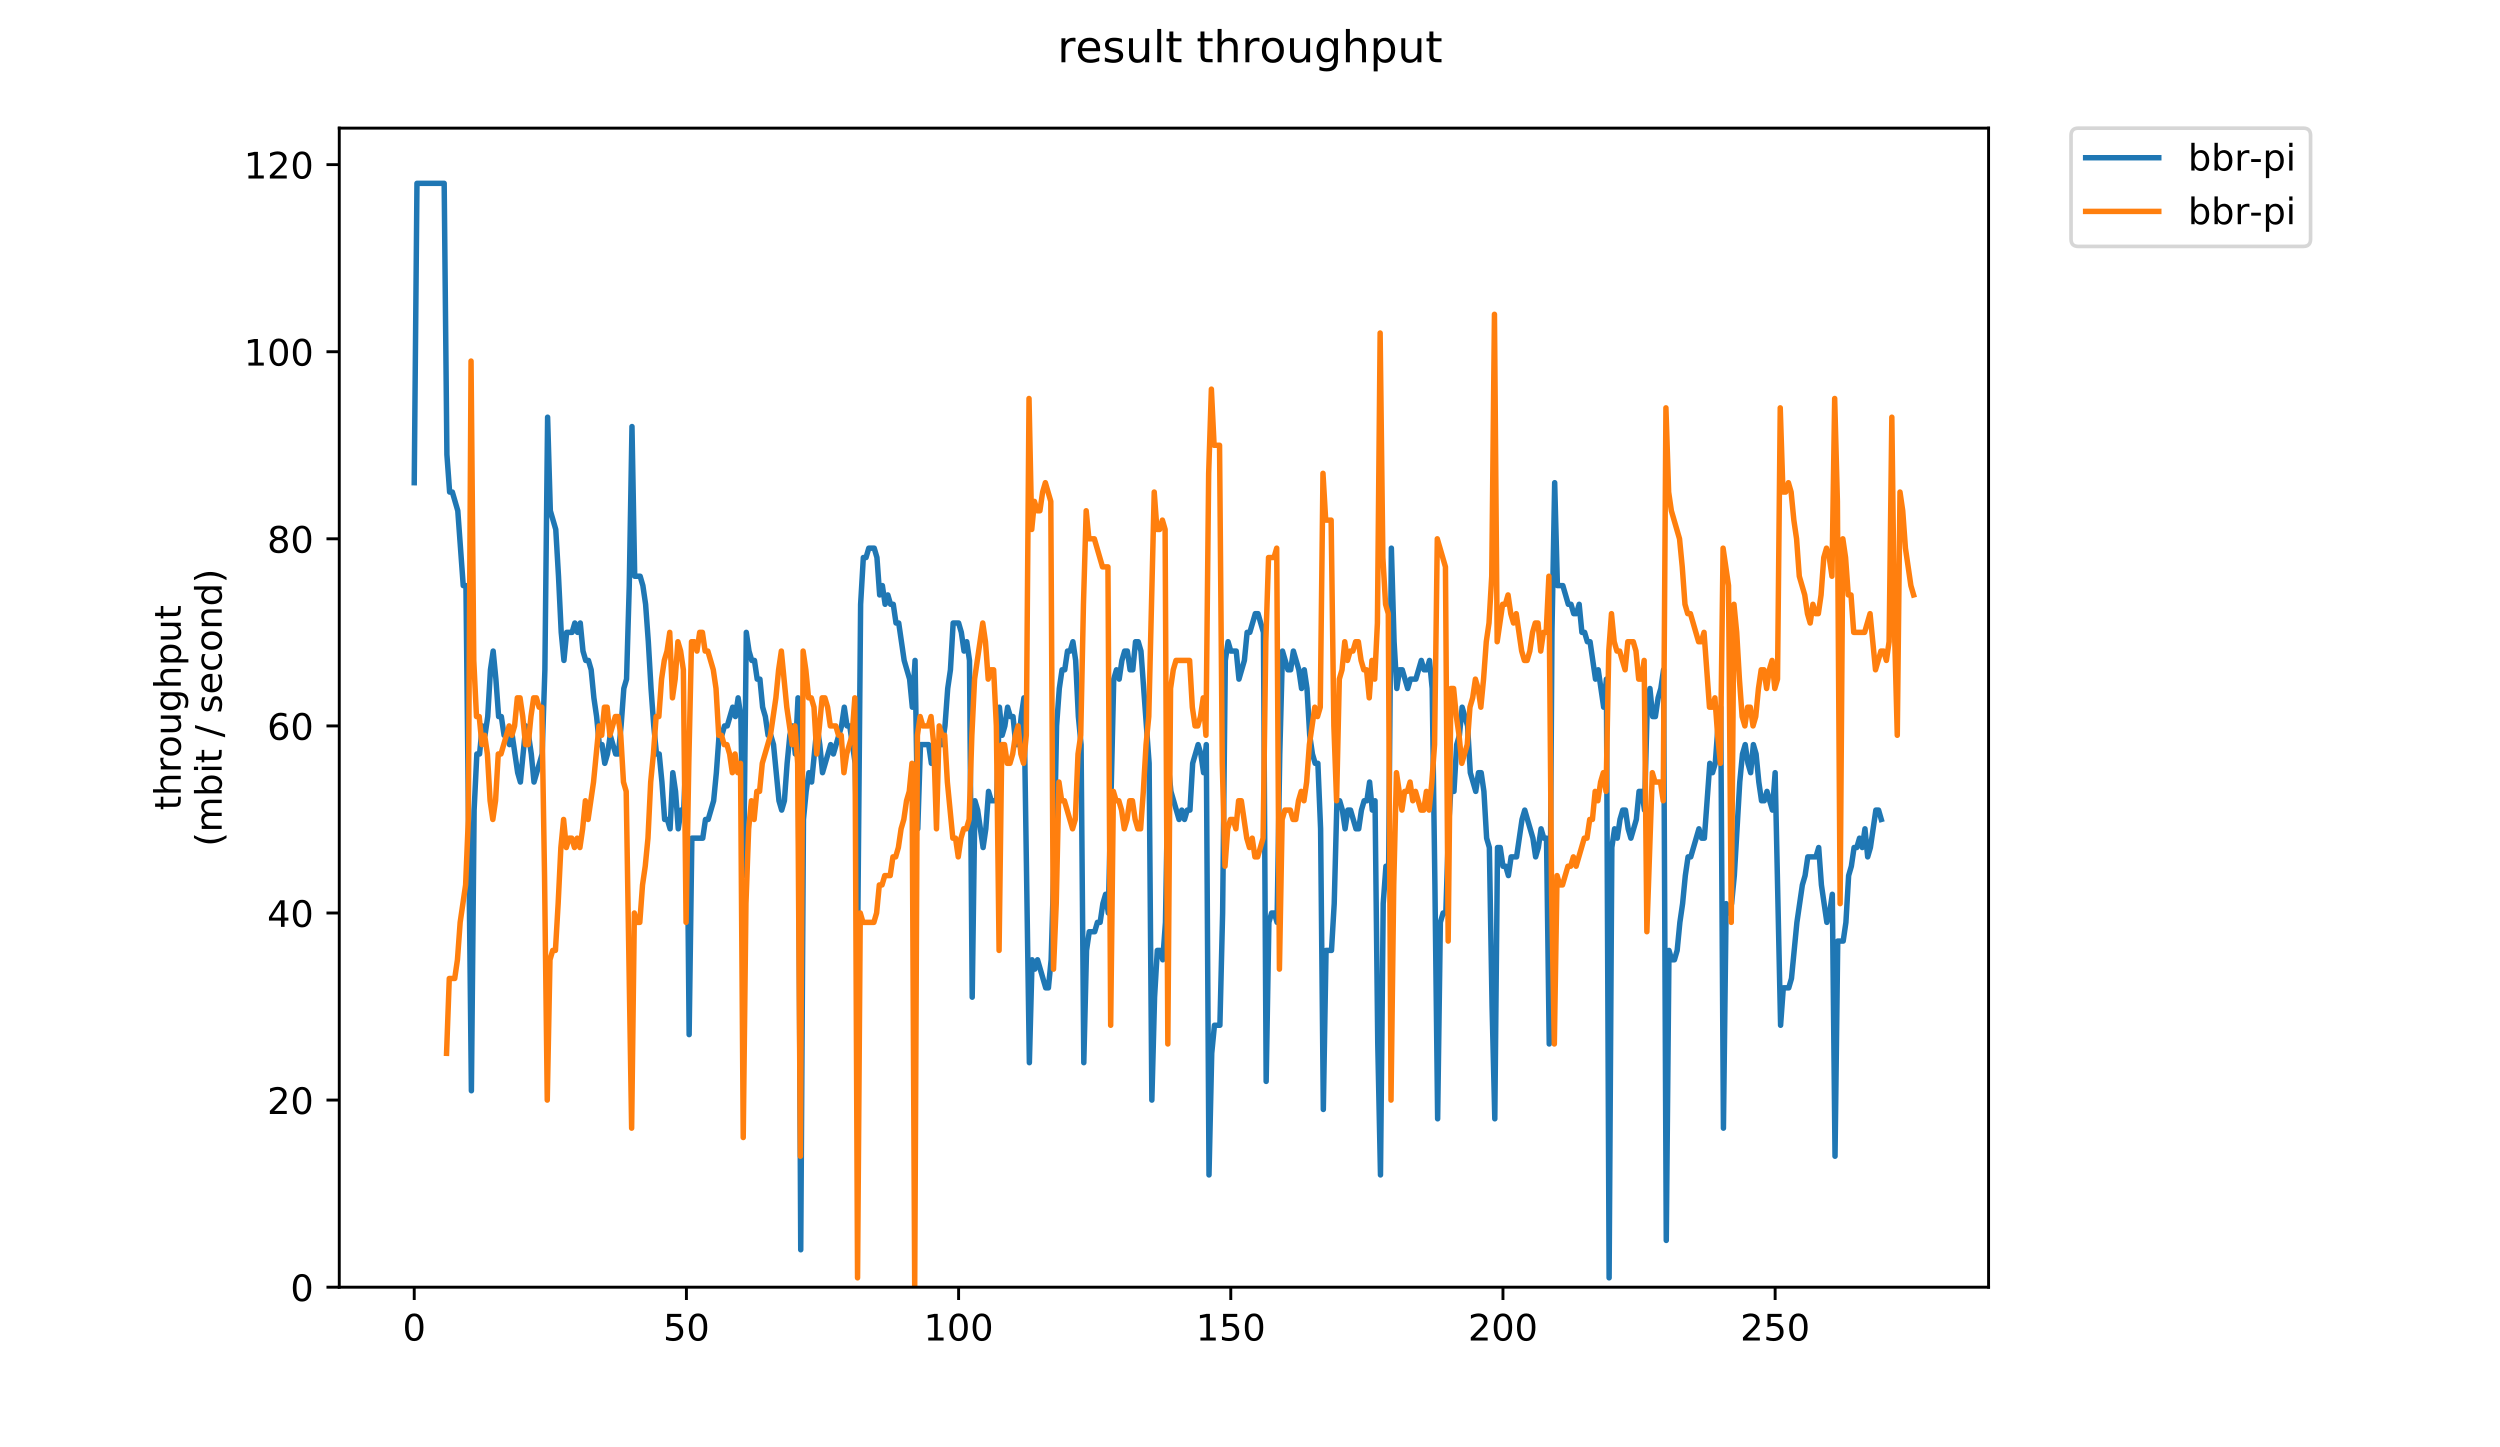 <?xml version="1.0" encoding="utf-8" standalone="no"?>
<!DOCTYPE svg PUBLIC "-//W3C//DTD SVG 1.1//EN"
  "http://www.w3.org/Graphics/SVG/1.1/DTD/svg11.dtd">
<!-- Created with matplotlib (https://matplotlib.org/) -->
<svg height="396pt" version="1.1" viewBox="0 0 684 396" width="684pt" xmlns="http://www.w3.org/2000/svg" xmlns:xlink="http://www.w3.org/1999/xlink">
 <defs>
  <style type="text/css">
*{stroke-linecap:butt;stroke-linejoin:round;}
  </style>
 </defs>
 <g id="figure_1">
  <g id="patch_1">
   <path d="M 0 396 
L 684 396 
L 684 0 
L 0 0 
z
" style="fill:#ffffff;"/>
  </g>
  <g id="axes_1">
   <g id="patch_2">
    <path d="M 92.824 352.174 
L 544.074 352.174 
L 544.074 35.062 
L 92.824 35.062 
z
" style="fill:#ffffff;"/>
   </g>
   <g id="matplotlib.axis_1">
    <g id="xtick_1">
     <g id="line2d_1">
      <defs>
       <path d="M 0 0 
L 0 3.5 
" id="md3731b4058" style="stroke:#000000;stroke-width:0.8;"/>
      </defs>
      <g>
       <use style="stroke:#000000;stroke-width:0.8;" x="113.335" xlink:href="#md3731b4058" y="352.174"/>
      </g>
     </g>
     <g id="text_1">
      <!-- 0 -->
      <defs>
       <path d="M 31.781 66.406 
Q 24.172 66.406 20.328 58.906 
Q 16.5 51.422 16.5 36.375 
Q 16.5 21.391 20.328 13.891 
Q 24.172 6.391 31.781 6.391 
Q 39.453 6.391 43.281 13.891 
Q 47.125 21.391 47.125 36.375 
Q 47.125 51.422 43.281 58.906 
Q 39.453 66.406 31.781 66.406 
z
M 31.781 74.219 
Q 44.047 74.219 50.516 64.516 
Q 56.984 54.828 56.984 36.375 
Q 56.984 17.969 50.516 8.266 
Q 44.047 -1.422 31.781 -1.422 
Q 19.531 -1.422 13.062 8.266 
Q 6.594 17.969 6.594 36.375 
Q 6.594 54.828 13.062 64.516 
Q 19.531 74.219 31.781 74.219 
z
" id="DejaVuSans-48"/>
      </defs>
      <g transform="translate(110.154 366.773)scale(0.1 -0.1)">
       <use xlink:href="#DejaVuSans-48"/>
      </g>
     </g>
    </g>
    <g id="xtick_2">
     <g id="line2d_2">
      <g>
       <use style="stroke:#000000;stroke-width:0.8;" x="187.804" xlink:href="#md3731b4058" y="352.174"/>
      </g>
     </g>
     <g id="text_2">
      <!-- 50 -->
      <defs>
       <path d="M 10.797 72.906 
L 49.516 72.906 
L 49.516 64.594 
L 19.828 64.594 
L 19.828 46.734 
Q 21.969 47.469 24.109 47.828 
Q 26.266 48.188 28.422 48.188 
Q 40.625 48.188 47.75 41.5 
Q 54.891 34.812 54.891 23.391 
Q 54.891 11.625 47.562 5.094 
Q 40.234 -1.422 26.906 -1.422 
Q 22.312 -1.422 17.547 -0.641 
Q 12.797 0.141 7.719 1.703 
L 7.719 11.625 
Q 12.109 9.234 16.797 8.062 
Q 21.484 6.891 26.703 6.891 
Q 35.156 6.891 40.078 11.328 
Q 45.016 15.766 45.016 23.391 
Q 45.016 31 40.078 35.438 
Q 35.156 39.891 26.703 39.891 
Q 22.75 39.891 18.812 39.016 
Q 14.891 38.141 10.797 36.281 
z
" id="DejaVuSans-53"/>
      </defs>
      <g transform="translate(181.441 366.773)scale(0.1 -0.1)">
       <use xlink:href="#DejaVuSans-53"/>
       <use x="63.623" xlink:href="#DejaVuSans-48"/>
      </g>
     </g>
    </g>
    <g id="xtick_3">
     <g id="line2d_3">
      <g>
       <use style="stroke:#000000;stroke-width:0.8;" x="262.273" xlink:href="#md3731b4058" y="352.174"/>
      </g>
     </g>
     <g id="text_3">
      <!-- 100 -->
      <defs>
       <path d="M 12.406 8.297 
L 28.516 8.297 
L 28.516 63.922 
L 10.984 60.406 
L 10.984 69.391 
L 28.422 72.906 
L 38.281 72.906 
L 38.281 8.297 
L 54.391 8.297 
L 54.391 0 
L 12.406 0 
z
" id="DejaVuSans-49"/>
      </defs>
      <g transform="translate(252.729 366.773)scale(0.1 -0.1)">
       <use xlink:href="#DejaVuSans-49"/>
       <use x="63.623" xlink:href="#DejaVuSans-48"/>
       <use x="127.246" xlink:href="#DejaVuSans-48"/>
      </g>
     </g>
    </g>
    <g id="xtick_4">
     <g id="line2d_4">
      <g>
       <use style="stroke:#000000;stroke-width:0.8;" x="336.741" xlink:href="#md3731b4058" y="352.174"/>
      </g>
     </g>
     <g id="text_4">
      <!-- 150 -->
      <g transform="translate(327.198 366.773)scale(0.1 -0.1)">
       <use xlink:href="#DejaVuSans-49"/>
       <use x="63.623" xlink:href="#DejaVuSans-53"/>
       <use x="127.246" xlink:href="#DejaVuSans-48"/>
      </g>
     </g>
    </g>
    <g id="xtick_5">
     <g id="line2d_5">
      <g>
       <use style="stroke:#000000;stroke-width:0.8;" x="411.21" xlink:href="#md3731b4058" y="352.174"/>
      </g>
     </g>
     <g id="text_5">
      <!-- 200 -->
      <defs>
       <path d="M 19.188 8.297 
L 53.609 8.297 
L 53.609 0 
L 7.328 0 
L 7.328 8.297 
Q 12.938 14.109 22.625 23.891 
Q 32.328 33.688 34.812 36.531 
Q 39.547 41.844 41.422 45.531 
Q 43.312 49.219 43.312 52.781 
Q 43.312 58.594 39.234 62.25 
Q 35.156 65.922 28.609 65.922 
Q 23.969 65.922 18.812 64.312 
Q 13.672 62.703 7.812 59.422 
L 7.812 69.391 
Q 13.766 71.781 18.938 73 
Q 24.125 74.219 28.422 74.219 
Q 39.75 74.219 46.484 68.547 
Q 53.219 62.891 53.219 53.422 
Q 53.219 48.922 51.531 44.891 
Q 49.859 40.875 45.406 35.406 
Q 44.188 33.984 37.641 27.219 
Q 31.109 20.453 19.188 8.297 
z
" id="DejaVuSans-50"/>
      </defs>
      <g transform="translate(401.666 366.773)scale(0.1 -0.1)">
       <use xlink:href="#DejaVuSans-50"/>
       <use x="63.623" xlink:href="#DejaVuSans-48"/>
       <use x="127.246" xlink:href="#DejaVuSans-48"/>
      </g>
     </g>
    </g>
    <g id="xtick_6">
     <g id="line2d_6">
      <g>
       <use style="stroke:#000000;stroke-width:0.8;" x="485.679" xlink:href="#md3731b4058" y="352.174"/>
      </g>
     </g>
     <g id="text_6">
      <!-- 250 -->
      <g transform="translate(476.135 366.773)scale(0.1 -0.1)">
       <use xlink:href="#DejaVuSans-50"/>
       <use x="63.623" xlink:href="#DejaVuSans-53"/>
       <use x="127.246" xlink:href="#DejaVuSans-48"/>
      </g>
     </g>
    </g>
   </g>
   <g id="matplotlib.axis_2">
    <g id="ytick_1">
     <g id="line2d_7">
      <defs>
       <path d="M 0 0 
L -3.5 0 
" id="m4fdaf82781" style="stroke:#000000;stroke-width:0.8;"/>
      </defs>
      <g>
       <use style="stroke:#000000;stroke-width:0.8;" x="92.824" xlink:href="#m4fdaf82781" y="352.174"/>
      </g>
     </g>
     <g id="text_7">
      <!-- 0 -->
      <g transform="translate(79.461 355.973)scale(0.1 -0.1)">
       <use xlink:href="#DejaVuSans-48"/>
      </g>
     </g>
    </g>
    <g id="ytick_2">
     <g id="line2d_8">
      <g>
       <use style="stroke:#000000;stroke-width:0.8;" x="92.824" xlink:href="#m4fdaf82781" y="300.986"/>
      </g>
     </g>
     <g id="text_8">
      <!-- 20 -->
      <g transform="translate(73.099 304.785)scale(0.1 -0.1)">
       <use xlink:href="#DejaVuSans-50"/>
       <use x="63.623" xlink:href="#DejaVuSans-48"/>
      </g>
     </g>
    </g>
    <g id="ytick_3">
     <g id="line2d_9">
      <g>
       <use style="stroke:#000000;stroke-width:0.8;" x="92.824" xlink:href="#m4fdaf82781" y="249.798"/>
      </g>
     </g>
     <g id="text_9">
      <!-- 40 -->
      <defs>
       <path d="M 37.797 64.312 
L 12.891 25.391 
L 37.797 25.391 
z
M 35.203 72.906 
L 47.609 72.906 
L 47.609 25.391 
L 58.016 25.391 
L 58.016 17.188 
L 47.609 17.188 
L 47.609 0 
L 37.797 0 
L 37.797 17.188 
L 4.891 17.188 
L 4.891 26.703 
z
" id="DejaVuSans-52"/>
      </defs>
      <g transform="translate(73.099 253.597)scale(0.1 -0.1)">
       <use xlink:href="#DejaVuSans-52"/>
       <use x="63.623" xlink:href="#DejaVuSans-48"/>
      </g>
     </g>
    </g>
    <g id="ytick_4">
     <g id="line2d_10">
      <g>
       <use style="stroke:#000000;stroke-width:0.8;" x="92.824" xlink:href="#m4fdaf82781" y="198.609"/>
      </g>
     </g>
     <g id="text_10">
      <!-- 60 -->
      <defs>
       <path d="M 33.016 40.375 
Q 26.375 40.375 22.484 35.828 
Q 18.609 31.297 18.609 23.391 
Q 18.609 15.531 22.484 10.953 
Q 26.375 6.391 33.016 6.391 
Q 39.656 6.391 43.531 10.953 
Q 47.406 15.531 47.406 23.391 
Q 47.406 31.297 43.531 35.828 
Q 39.656 40.375 33.016 40.375 
z
M 52.594 71.297 
L 52.594 62.312 
Q 48.875 64.062 45.094 64.984 
Q 41.312 65.922 37.594 65.922 
Q 27.828 65.922 22.672 59.328 
Q 17.531 52.734 16.797 39.406 
Q 19.672 43.656 24.016 45.922 
Q 28.375 48.188 33.594 48.188 
Q 44.578 48.188 50.953 41.516 
Q 57.328 34.859 57.328 23.391 
Q 57.328 12.156 50.688 5.359 
Q 44.047 -1.422 33.016 -1.422 
Q 20.359 -1.422 13.672 8.266 
Q 6.984 17.969 6.984 36.375 
Q 6.984 53.656 15.188 63.938 
Q 23.391 74.219 37.203 74.219 
Q 40.922 74.219 44.703 73.484 
Q 48.484 72.75 52.594 71.297 
z
" id="DejaVuSans-54"/>
      </defs>
      <g transform="translate(73.099 202.408)scale(0.1 -0.1)">
       <use xlink:href="#DejaVuSans-54"/>
       <use x="63.623" xlink:href="#DejaVuSans-48"/>
      </g>
     </g>
    </g>
    <g id="ytick_5">
     <g id="line2d_11">
      <g>
       <use style="stroke:#000000;stroke-width:0.8;" x="92.824" xlink:href="#m4fdaf82781" y="147.421"/>
      </g>
     </g>
     <g id="text_11">
      <!-- 80 -->
      <defs>
       <path d="M 31.781 34.625 
Q 24.75 34.625 20.719 30.859 
Q 16.703 27.094 16.703 20.516 
Q 16.703 13.922 20.719 10.156 
Q 24.75 6.391 31.781 6.391 
Q 38.812 6.391 42.859 10.172 
Q 46.922 13.969 46.922 20.516 
Q 46.922 27.094 42.891 30.859 
Q 38.875 34.625 31.781 34.625 
z
M 21.922 38.812 
Q 15.578 40.375 12.031 44.719 
Q 8.5 49.078 8.5 55.328 
Q 8.5 64.062 14.719 69.141 
Q 20.953 74.219 31.781 74.219 
Q 42.672 74.219 48.875 69.141 
Q 55.078 64.062 55.078 55.328 
Q 55.078 49.078 51.531 44.719 
Q 48 40.375 41.703 38.812 
Q 48.828 37.156 52.797 32.312 
Q 56.781 27.484 56.781 20.516 
Q 56.781 9.906 50.312 4.234 
Q 43.844 -1.422 31.781 -1.422 
Q 19.734 -1.422 13.25 4.234 
Q 6.781 9.906 6.781 20.516 
Q 6.781 27.484 10.781 32.312 
Q 14.797 37.156 21.922 38.812 
z
M 18.312 54.391 
Q 18.312 48.734 21.844 45.562 
Q 25.391 42.391 31.781 42.391 
Q 38.141 42.391 41.719 45.562 
Q 45.312 48.734 45.312 54.391 
Q 45.312 60.062 41.719 63.234 
Q 38.141 66.406 31.781 66.406 
Q 25.391 66.406 21.844 63.234 
Q 18.312 60.062 18.312 54.391 
z
" id="DejaVuSans-56"/>
      </defs>
      <g transform="translate(73.099 151.22)scale(0.1 -0.1)">
       <use xlink:href="#DejaVuSans-56"/>
       <use x="63.623" xlink:href="#DejaVuSans-48"/>
      </g>
     </g>
    </g>
    <g id="ytick_6">
     <g id="line2d_12">
      <g>
       <use style="stroke:#000000;stroke-width:0.8;" x="92.824" xlink:href="#m4fdaf82781" y="96.233"/>
      </g>
     </g>
     <g id="text_12">
      <!-- 100 -->
      <g transform="translate(66.736 100.032)scale(0.1 -0.1)">
       <use xlink:href="#DejaVuSans-49"/>
       <use x="63.623" xlink:href="#DejaVuSans-48"/>
       <use x="127.246" xlink:href="#DejaVuSans-48"/>
      </g>
     </g>
    </g>
    <g id="ytick_7">
     <g id="line2d_13">
      <g>
       <use style="stroke:#000000;stroke-width:0.8;" x="92.824" xlink:href="#m4fdaf82781" y="45.044"/>
      </g>
     </g>
     <g id="text_13">
      <!-- 120 -->
      <g transform="translate(66.736 48.843)scale(0.1 -0.1)">
       <use xlink:href="#DejaVuSans-49"/>
       <use x="63.623" xlink:href="#DejaVuSans-50"/>
       <use x="127.246" xlink:href="#DejaVuSans-48"/>
      </g>
     </g>
    </g>
    <g id="text_14">
     <!-- throughput -->
     <defs>
      <path d="M 18.312 70.219 
L 18.312 54.688 
L 36.812 54.688 
L 36.812 47.703 
L 18.312 47.703 
L 18.312 18.016 
Q 18.312 11.328 20.141 9.422 
Q 21.969 7.516 27.594 7.516 
L 36.812 7.516 
L 36.812 0 
L 27.594 0 
Q 17.188 0 13.234 3.875 
Q 9.281 7.766 9.281 18.016 
L 9.281 47.703 
L 2.688 47.703 
L 2.688 54.688 
L 9.281 54.688 
L 9.281 70.219 
z
" id="DejaVuSans-116"/>
      <path d="M 54.891 33.016 
L 54.891 0 
L 45.906 0 
L 45.906 32.719 
Q 45.906 40.484 42.875 44.328 
Q 39.844 48.188 33.797 48.188 
Q 26.516 48.188 22.312 43.547 
Q 18.109 38.922 18.109 30.906 
L 18.109 0 
L 9.078 0 
L 9.078 75.984 
L 18.109 75.984 
L 18.109 46.188 
Q 21.344 51.125 25.703 53.562 
Q 30.078 56 35.797 56 
Q 45.219 56 50.047 50.172 
Q 54.891 44.344 54.891 33.016 
z
" id="DejaVuSans-104"/>
      <path d="M 41.109 46.297 
Q 39.594 47.172 37.812 47.578 
Q 36.031 48 33.891 48 
Q 26.266 48 22.188 43.047 
Q 18.109 38.094 18.109 28.812 
L 18.109 0 
L 9.078 0 
L 9.078 54.688 
L 18.109 54.688 
L 18.109 46.188 
Q 20.953 51.172 25.484 53.578 
Q 30.031 56 36.531 56 
Q 37.453 56 38.578 55.875 
Q 39.703 55.766 41.062 55.516 
z
" id="DejaVuSans-114"/>
      <path d="M 30.609 48.391 
Q 23.391 48.391 19.188 42.75 
Q 14.984 37.109 14.984 27.297 
Q 14.984 17.484 19.156 11.844 
Q 23.344 6.203 30.609 6.203 
Q 37.797 6.203 41.984 11.859 
Q 46.188 17.531 46.188 27.297 
Q 46.188 37.016 41.984 42.703 
Q 37.797 48.391 30.609 48.391 
z
M 30.609 56 
Q 42.328 56 49.016 48.375 
Q 55.719 40.766 55.719 27.297 
Q 55.719 13.875 49.016 6.219 
Q 42.328 -1.422 30.609 -1.422 
Q 18.844 -1.422 12.172 6.219 
Q 5.516 13.875 5.516 27.297 
Q 5.516 40.766 12.172 48.375 
Q 18.844 56 30.609 56 
z
" id="DejaVuSans-111"/>
      <path d="M 8.5 21.578 
L 8.5 54.688 
L 17.484 54.688 
L 17.484 21.922 
Q 17.484 14.156 20.5 10.266 
Q 23.531 6.391 29.594 6.391 
Q 36.859 6.391 41.078 11.031 
Q 45.312 15.672 45.312 23.688 
L 45.312 54.688 
L 54.297 54.688 
L 54.297 0 
L 45.312 0 
L 45.312 8.406 
Q 42.047 3.422 37.719 1 
Q 33.406 -1.422 27.688 -1.422 
Q 18.266 -1.422 13.375 4.438 
Q 8.5 10.297 8.5 21.578 
z
M 31.109 56 
z
" id="DejaVuSans-117"/>
      <path d="M 45.406 27.984 
Q 45.406 37.75 41.375 43.109 
Q 37.359 48.484 30.078 48.484 
Q 22.859 48.484 18.828 43.109 
Q 14.797 37.75 14.797 27.984 
Q 14.797 18.266 18.828 12.891 
Q 22.859 7.516 30.078 7.516 
Q 37.359 7.516 41.375 12.891 
Q 45.406 18.266 45.406 27.984 
z
M 54.391 6.781 
Q 54.391 -7.172 48.188 -13.984 
Q 42 -20.797 29.203 -20.797 
Q 24.469 -20.797 20.266 -20.094 
Q 16.062 -19.391 12.109 -17.922 
L 12.109 -9.188 
Q 16.062 -11.328 19.922 -12.344 
Q 23.781 -13.375 27.781 -13.375 
Q 36.625 -13.375 41.016 -8.766 
Q 45.406 -4.156 45.406 5.172 
L 45.406 9.625 
Q 42.625 4.781 38.281 2.391 
Q 33.938 0 27.875 0 
Q 17.828 0 11.672 7.656 
Q 5.516 15.328 5.516 27.984 
Q 5.516 40.672 11.672 48.328 
Q 17.828 56 27.875 56 
Q 33.938 56 38.281 53.609 
Q 42.625 51.219 45.406 46.391 
L 45.406 54.688 
L 54.391 54.688 
z
" id="DejaVuSans-103"/>
      <path d="M 18.109 8.203 
L 18.109 -20.797 
L 9.078 -20.797 
L 9.078 54.688 
L 18.109 54.688 
L 18.109 46.391 
Q 20.953 51.266 25.266 53.625 
Q 29.594 56 35.594 56 
Q 45.562 56 51.781 48.094 
Q 58.016 40.188 58.016 27.297 
Q 58.016 14.406 51.781 6.484 
Q 45.562 -1.422 35.594 -1.422 
Q 29.594 -1.422 25.266 0.953 
Q 20.953 3.328 18.109 8.203 
z
M 48.688 27.297 
Q 48.688 37.203 44.609 42.844 
Q 40.531 48.484 33.406 48.484 
Q 26.266 48.484 22.188 42.844 
Q 18.109 37.203 18.109 27.297 
Q 18.109 17.391 22.188 11.75 
Q 26.266 6.109 33.406 6.109 
Q 40.531 6.109 44.609 11.75 
Q 48.688 17.391 48.688 27.297 
z
" id="DejaVuSans-112"/>
     </defs>
     <g transform="translate(49.459 221.675)rotate(-90)scale(0.1 -0.1)">
      <use xlink:href="#DejaVuSans-116"/>
      <use x="39.209" xlink:href="#DejaVuSans-104"/>
      <use x="102.588" xlink:href="#DejaVuSans-114"/>
      <use x="143.67" xlink:href="#DejaVuSans-111"/>
      <use x="204.852" xlink:href="#DejaVuSans-117"/>
      <use x="268.23" xlink:href="#DejaVuSans-103"/>
      <use x="331.707" xlink:href="#DejaVuSans-104"/>
      <use x="395.086" xlink:href="#DejaVuSans-112"/>
      <use x="458.562" xlink:href="#DejaVuSans-117"/>
      <use x="521.941" xlink:href="#DejaVuSans-116"/>
     </g>
     <!-- (mbit / second) -->
     <defs>
      <path d="M 31 75.875 
Q 24.469 64.656 21.281 53.656 
Q 18.109 42.672 18.109 31.391 
Q 18.109 20.125 21.312 9.062 
Q 24.516 -2 31 -13.188 
L 23.188 -13.188 
Q 15.875 -1.703 12.234 9.375 
Q 8.594 20.453 8.594 31.391 
Q 8.594 42.281 12.203 53.312 
Q 15.828 64.359 23.188 75.875 
z
" id="DejaVuSans-40"/>
      <path d="M 52 44.188 
Q 55.375 50.25 60.062 53.125 
Q 64.75 56 71.094 56 
Q 79.641 56 84.281 50.016 
Q 88.922 44.047 88.922 33.016 
L 88.922 0 
L 79.891 0 
L 79.891 32.719 
Q 79.891 40.578 77.094 44.375 
Q 74.312 48.188 68.609 48.188 
Q 61.625 48.188 57.562 43.547 
Q 53.516 38.922 53.516 30.906 
L 53.516 0 
L 44.484 0 
L 44.484 32.719 
Q 44.484 40.625 41.703 44.406 
Q 38.922 48.188 33.109 48.188 
Q 26.219 48.188 22.156 43.531 
Q 18.109 38.875 18.109 30.906 
L 18.109 0 
L 9.078 0 
L 9.078 54.688 
L 18.109 54.688 
L 18.109 46.188 
Q 21.188 51.219 25.484 53.609 
Q 29.781 56 35.688 56 
Q 41.656 56 45.828 52.969 
Q 50 49.953 52 44.188 
z
" id="DejaVuSans-109"/>
      <path d="M 48.688 27.297 
Q 48.688 37.203 44.609 42.844 
Q 40.531 48.484 33.406 48.484 
Q 26.266 48.484 22.188 42.844 
Q 18.109 37.203 18.109 27.297 
Q 18.109 17.391 22.188 11.75 
Q 26.266 6.109 33.406 6.109 
Q 40.531 6.109 44.609 11.75 
Q 48.688 17.391 48.688 27.297 
z
M 18.109 46.391 
Q 20.953 51.266 25.266 53.625 
Q 29.594 56 35.594 56 
Q 45.562 56 51.781 48.094 
Q 58.016 40.188 58.016 27.297 
Q 58.016 14.406 51.781 6.484 
Q 45.562 -1.422 35.594 -1.422 
Q 29.594 -1.422 25.266 0.953 
Q 20.953 3.328 18.109 8.203 
L 18.109 0 
L 9.078 0 
L 9.078 75.984 
L 18.109 75.984 
z
" id="DejaVuSans-98"/>
      <path d="M 9.422 54.688 
L 18.406 54.688 
L 18.406 0 
L 9.422 0 
z
M 9.422 75.984 
L 18.406 75.984 
L 18.406 64.594 
L 9.422 64.594 
z
" id="DejaVuSans-105"/>
      <path id="DejaVuSans-32"/>
      <path d="M 25.391 72.906 
L 33.688 72.906 
L 8.297 -9.281 
L 0 -9.281 
z
" id="DejaVuSans-47"/>
      <path d="M 44.281 53.078 
L 44.281 44.578 
Q 40.484 46.531 36.375 47.5 
Q 32.281 48.484 27.875 48.484 
Q 21.188 48.484 17.844 46.438 
Q 14.5 44.391 14.5 40.281 
Q 14.5 37.156 16.891 35.375 
Q 19.281 33.594 26.516 31.984 
L 29.594 31.297 
Q 39.156 29.25 43.188 25.516 
Q 47.219 21.781 47.219 15.094 
Q 47.219 7.469 41.188 3.016 
Q 35.156 -1.422 24.609 -1.422 
Q 20.219 -1.422 15.453 -0.562 
Q 10.688 0.297 5.422 2 
L 5.422 11.281 
Q 10.406 8.688 15.234 7.391 
Q 20.062 6.109 24.812 6.109 
Q 31.156 6.109 34.562 8.281 
Q 37.984 10.453 37.984 14.406 
Q 37.984 18.062 35.516 20.016 
Q 33.062 21.969 24.703 23.781 
L 21.578 24.516 
Q 13.234 26.266 9.516 29.906 
Q 5.812 33.547 5.812 39.891 
Q 5.812 47.609 11.281 51.797 
Q 16.75 56 26.812 56 
Q 31.781 56 36.172 55.266 
Q 40.578 54.547 44.281 53.078 
z
" id="DejaVuSans-115"/>
      <path d="M 56.203 29.594 
L 56.203 25.203 
L 14.891 25.203 
Q 15.484 15.922 20.484 11.062 
Q 25.484 6.203 34.422 6.203 
Q 39.594 6.203 44.453 7.469 
Q 49.312 8.734 54.109 11.281 
L 54.109 2.781 
Q 49.266 0.734 44.188 -0.344 
Q 39.109 -1.422 33.891 -1.422 
Q 20.797 -1.422 13.156 6.188 
Q 5.516 13.812 5.516 26.812 
Q 5.516 40.234 12.766 48.109 
Q 20.016 56 32.328 56 
Q 43.359 56 49.781 48.891 
Q 56.203 41.797 56.203 29.594 
z
M 47.219 32.234 
Q 47.125 39.594 43.094 43.984 
Q 39.062 48.391 32.422 48.391 
Q 24.906 48.391 20.391 44.141 
Q 15.875 39.891 15.188 32.172 
z
" id="DejaVuSans-101"/>
      <path d="M 48.781 52.594 
L 48.781 44.188 
Q 44.969 46.297 41.141 47.344 
Q 37.312 48.391 33.406 48.391 
Q 24.656 48.391 19.812 42.844 
Q 14.984 37.312 14.984 27.297 
Q 14.984 17.281 19.812 11.734 
Q 24.656 6.203 33.406 6.203 
Q 37.312 6.203 41.141 7.25 
Q 44.969 8.297 48.781 10.406 
L 48.781 2.094 
Q 45.016 0.344 40.984 -0.531 
Q 36.969 -1.422 32.422 -1.422 
Q 20.062 -1.422 12.781 6.344 
Q 5.516 14.109 5.516 27.297 
Q 5.516 40.672 12.859 48.328 
Q 20.219 56 33.016 56 
Q 37.156 56 41.109 55.141 
Q 45.062 54.297 48.781 52.594 
z
" id="DejaVuSans-99"/>
      <path d="M 54.891 33.016 
L 54.891 0 
L 45.906 0 
L 45.906 32.719 
Q 45.906 40.484 42.875 44.328 
Q 39.844 48.188 33.797 48.188 
Q 26.516 48.188 22.312 43.547 
Q 18.109 38.922 18.109 30.906 
L 18.109 0 
L 9.078 0 
L 9.078 54.688 
L 18.109 54.688 
L 18.109 46.188 
Q 21.344 51.125 25.703 53.562 
Q 30.078 56 35.797 56 
Q 45.219 56 50.047 50.172 
Q 54.891 44.344 54.891 33.016 
z
" id="DejaVuSans-110"/>
      <path d="M 45.406 46.391 
L 45.406 75.984 
L 54.391 75.984 
L 54.391 0 
L 45.406 0 
L 45.406 8.203 
Q 42.578 3.328 38.25 0.953 
Q 33.938 -1.422 27.875 -1.422 
Q 17.969 -1.422 11.734 6.484 
Q 5.516 14.406 5.516 27.297 
Q 5.516 40.188 11.734 48.094 
Q 17.969 56 27.875 56 
Q 33.938 56 38.25 53.625 
Q 42.578 51.266 45.406 46.391 
z
M 14.797 27.297 
Q 14.797 17.391 18.875 11.75 
Q 22.953 6.109 30.078 6.109 
Q 37.203 6.109 41.297 11.75 
Q 45.406 17.391 45.406 27.297 
Q 45.406 37.203 41.297 42.844 
Q 37.203 48.484 30.078 48.484 
Q 22.953 48.484 18.875 42.844 
Q 14.797 37.203 14.797 27.297 
z
" id="DejaVuSans-100"/>
      <path d="M 8.016 75.875 
L 15.828 75.875 
Q 23.141 64.359 26.781 53.312 
Q 30.422 42.281 30.422 31.391 
Q 30.422 20.453 26.781 9.375 
Q 23.141 -1.703 15.828 -13.188 
L 8.016 -13.188 
Q 14.5 -2 17.703 9.062 
Q 20.906 20.125 20.906 31.391 
Q 20.906 42.672 17.703 53.656 
Q 14.5 64.656 8.016 75.875 
z
" id="DejaVuSans-41"/>
     </defs>
     <g transform="translate(60.657 231.609)rotate(-90)scale(0.1 -0.1)">
      <use xlink:href="#DejaVuSans-40"/>
      <use x="39.014" xlink:href="#DejaVuSans-109"/>
      <use x="136.426" xlink:href="#DejaVuSans-98"/>
      <use x="199.902" xlink:href="#DejaVuSans-105"/>
      <use x="227.686" xlink:href="#DejaVuSans-116"/>
      <use x="266.895" xlink:href="#DejaVuSans-32"/>
      <use x="298.682" xlink:href="#DejaVuSans-47"/>
      <use x="332.373" xlink:href="#DejaVuSans-32"/>
      <use x="364.16" xlink:href="#DejaVuSans-115"/>
      <use x="416.26" xlink:href="#DejaVuSans-101"/>
      <use x="477.783" xlink:href="#DejaVuSans-99"/>
      <use x="532.764" xlink:href="#DejaVuSans-111"/>
      <use x="593.945" xlink:href="#DejaVuSans-110"/>
      <use x="657.324" xlink:href="#DejaVuSans-100"/>
      <use x="720.801" xlink:href="#DejaVuSans-41"/>
     </g>
    </g>
   </g>
   <g id="line2d_14">
    <path clip-path="url(#p080c1ca7e7)" d="M 113.335 132.064 
L 114.08 50.163 
L 121.527 50.163 
L 122.272 124.386 
L 123.016 134.624 
L 123.761 134.624 
L 125.25 139.743 
L 126.74 160.218 
L 127.484 160.218 
L 128.974 298.426 
L 129.718 221.644 
L 130.463 206.287 
L 131.208 206.287 
L 131.952 198.609 
L 132.697 201.169 
L 133.442 196.05 
L 134.187 183.253 
L 134.931 178.134 
L 135.676 185.812 
L 136.421 196.05 
L 137.165 196.05 
L 137.91 201.169 
L 138.655 201.169 
L 139.399 203.728 
L 140.144 201.169 
L 141.633 211.406 
L 142.378 213.966 
L 143.867 198.609 
L 144.612 201.169 
L 145.357 206.287 
L 146.102 213.966 
L 148.336 206.287 
L 149.08 183.253 
L 149.825 114.148 
L 150.57 139.743 
L 152.059 144.861 
L 152.804 157.659 
L 153.548 173.015 
L 154.293 180.693 
L 155.038 173.015 
L 156.527 173.015 
L 157.272 170.456 
L 158.016 173.015 
L 158.761 170.456 
L 159.506 178.134 
L 160.251 180.693 
L 160.995 180.693 
L 161.74 183.253 
L 162.485 190.931 
L 163.229 196.05 
L 163.974 203.728 
L 164.719 203.728 
L 165.463 208.847 
L 166.208 206.287 
L 166.953 201.169 
L 168.442 206.287 
L 169.187 206.287 
L 169.931 198.609 
L 170.676 188.372 
L 171.421 185.812 
L 172.166 160.218 
L 172.91 116.708 
L 173.655 157.659 
L 175.144 157.659 
L 175.889 160.218 
L 176.634 165.337 
L 177.378 175.574 
L 178.123 188.372 
L 178.868 198.609 
L 179.612 206.287 
L 180.357 206.287 
L 181.102 213.966 
L 181.846 224.203 
L 182.591 224.203 
L 183.336 226.763 
L 184.081 211.406 
L 184.825 216.525 
L 185.57 226.763 
L 186.315 221.644 
L 187.059 221.644 
L 187.804 203.728 
L 188.549 283.07 
L 189.293 229.322 
L 192.272 229.322 
L 193.017 224.203 
L 193.761 224.203 
L 195.251 219.085 
L 195.996 211.406 
L 196.74 201.169 
L 197.485 201.169 
L 198.23 198.609 
L 198.974 198.609 
L 200.464 193.49 
L 201.208 196.05 
L 201.953 190.931 
L 202.698 196.05 
L 203.442 239.56 
L 204.187 173.015 
L 204.932 178.134 
L 205.676 180.693 
L 206.421 180.693 
L 207.166 185.812 
L 207.911 185.812 
L 208.655 193.49 
L 209.4 196.05 
L 210.145 201.169 
L 210.889 201.169 
L 211.634 203.728 
L 213.123 219.085 
L 213.868 221.644 
L 214.613 219.085 
L 215.357 208.847 
L 216.102 201.169 
L 216.847 198.609 
L 217.591 206.287 
L 218.336 190.931 
L 219.081 341.937 
L 219.826 224.203 
L 220.57 216.525 
L 221.315 211.406 
L 222.06 213.966 
L 223.549 198.609 
L 224.294 203.728 
L 225.038 211.406 
L 227.272 203.728 
L 228.017 206.287 
L 230.251 198.609 
L 230.996 193.49 
L 231.741 198.609 
L 232.485 198.609 
L 233.975 208.847 
L 234.719 249.798 
L 235.464 165.337 
L 236.209 152.54 
L 236.953 152.54 
L 237.698 149.98 
L 239.187 149.98 
L 239.932 152.54 
L 240.677 162.777 
L 241.421 160.218 
L 242.166 165.337 
L 242.911 162.777 
L 243.656 165.337 
L 244.4 165.337 
L 245.145 170.456 
L 245.89 170.456 
L 247.379 180.693 
L 248.868 185.812 
L 249.613 193.49 
L 250.358 180.693 
L 251.102 226.763 
L 251.847 203.728 
L 254.081 203.728 
L 254.826 208.847 
L 256.315 203.728 
L 257.805 203.728 
L 258.549 198.609 
L 259.294 188.372 
L 260.039 183.253 
L 260.783 170.456 
L 262.273 170.456 
L 263.017 173.015 
L 263.762 178.134 
L 264.507 175.574 
L 265.251 180.693 
L 265.996 272.832 
L 266.741 219.085 
L 267.486 221.644 
L 268.975 231.882 
L 269.72 226.763 
L 270.464 216.525 
L 271.209 219.085 
L 272.698 219.085 
L 273.443 193.49 
L 274.188 201.169 
L 274.932 198.609 
L 275.677 193.49 
L 276.422 196.05 
L 277.166 196.05 
L 277.911 203.728 
L 278.656 203.728 
L 279.4 196.05 
L 280.145 190.931 
L 281.635 290.748 
L 282.379 262.595 
L 283.124 265.154 
L 283.869 262.595 
L 286.103 270.273 
L 286.847 270.273 
L 287.592 262.595 
L 288.337 237 
L 289.081 198.609 
L 289.826 188.372 
L 290.571 183.253 
L 291.315 183.253 
L 292.06 178.134 
L 292.805 178.134 
L 293.55 175.574 
L 294.294 180.693 
L 295.039 196.05 
L 295.784 203.728 
L 296.528 290.748 
L 297.273 260.035 
L 298.018 254.916 
L 299.507 254.916 
L 300.252 252.357 
L 300.996 252.357 
L 301.741 247.238 
L 302.486 244.679 
L 303.23 249.798 
L 304.72 185.812 
L 305.465 183.253 
L 306.209 185.812 
L 306.954 180.693 
L 307.699 178.134 
L 308.443 178.134 
L 309.188 183.253 
L 309.933 183.253 
L 310.677 175.574 
L 311.422 175.574 
L 312.167 178.134 
L 314.401 208.847 
L 315.145 300.986 
L 315.89 272.832 
L 316.635 260.035 
L 317.38 260.035 
L 318.124 262.595 
L 318.869 252.357 
L 319.614 208.847 
L 320.358 216.525 
L 322.592 224.203 
L 323.337 221.644 
L 324.082 224.203 
L 324.826 221.644 
L 325.571 221.644 
L 326.316 208.847 
L 327.805 203.728 
L 328.55 206.287 
L 329.295 211.406 
L 330.039 203.728 
L 330.784 321.461 
L 331.529 288.189 
L 332.273 280.511 
L 333.763 280.511 
L 334.507 249.798 
L 335.252 180.693 
L 335.997 175.574 
L 336.741 178.134 
L 338.231 178.134 
L 338.975 185.812 
L 340.465 180.693 
L 341.21 173.015 
L 341.954 173.015 
L 343.444 167.896 
L 344.188 167.896 
L 345.678 173.015 
L 346.422 295.867 
L 347.167 252.357 
L 347.912 249.798 
L 348.656 249.798 
L 349.401 252.357 
L 350.146 206.287 
L 350.89 178.134 
L 352.38 183.253 
L 353.125 183.253 
L 353.869 178.134 
L 355.359 183.253 
L 356.103 188.372 
L 356.848 183.253 
L 357.593 188.372 
L 358.337 201.169 
L 359.082 206.287 
L 359.827 208.847 
L 360.571 208.847 
L 361.316 226.763 
L 362.061 303.545 
L 362.805 260.035 
L 364.295 260.035 
L 365.04 247.238 
L 365.784 219.085 
L 366.529 219.085 
L 367.274 221.644 
L 368.018 226.763 
L 368.763 221.644 
L 369.508 221.644 
L 370.997 226.763 
L 371.742 226.763 
L 372.486 221.644 
L 373.231 219.085 
L 373.976 219.085 
L 374.72 213.966 
L 375.465 221.644 
L 376.21 219.085 
L 376.955 285.629 
L 377.699 321.461 
L 378.444 247.238 
L 379.189 237 
L 379.933 237 
L 380.678 149.98 
L 381.423 175.574 
L 382.167 188.372 
L 382.912 183.253 
L 383.657 183.253 
L 385.146 188.372 
L 385.891 185.812 
L 387.38 185.812 
L 388.869 180.693 
L 389.614 183.253 
L 390.359 183.253 
L 391.104 180.693 
L 391.848 188.372 
L 392.593 242.119 
L 393.338 306.105 
L 394.082 252.357 
L 394.827 249.798 
L 395.572 249.798 
L 396.316 226.763 
L 397.061 213.966 
L 397.806 216.525 
L 398.55 203.728 
L 399.295 201.169 
L 400.04 193.49 
L 401.529 198.609 
L 402.274 211.406 
L 403.763 216.525 
L 404.508 211.406 
L 405.253 211.406 
L 405.997 216.525 
L 406.742 229.322 
L 407.487 231.882 
L 408.231 275.392 
L 408.976 306.105 
L 409.721 231.882 
L 410.465 231.882 
L 411.21 237 
L 411.955 237 
L 412.699 239.56 
L 413.444 234.441 
L 414.934 234.441 
L 416.423 224.203 
L 417.168 221.644 
L 419.402 229.322 
L 420.146 234.441 
L 420.891 231.882 
L 421.636 226.763 
L 422.38 229.322 
L 423.125 229.322 
L 423.87 285.629 
L 424.614 173.015 
L 425.359 132.064 
L 426.104 160.218 
L 427.593 160.218 
L 429.083 165.337 
L 429.827 165.337 
L 430.572 167.896 
L 431.317 167.896 
L 432.061 165.337 
L 432.806 173.015 
L 433.551 173.015 
L 434.295 175.574 
L 435.04 175.574 
L 436.529 185.812 
L 437.274 183.253 
L 438.764 193.49 
L 439.508 185.812 
L 440.253 349.615 
L 440.998 231.882 
L 441.742 226.763 
L 442.487 229.322 
L 443.232 224.203 
L 443.976 221.644 
L 444.721 221.644 
L 445.466 226.763 
L 446.21 229.322 
L 447.7 224.203 
L 448.444 216.525 
L 449.189 216.525 
L 449.934 221.644 
L 450.679 193.49 
L 451.423 188.372 
L 452.168 196.05 
L 452.913 196.05 
L 453.657 190.931 
L 454.402 188.372 
L 455.147 183.253 
L 455.891 339.377 
L 456.636 260.035 
L 457.381 262.595 
L 458.125 262.595 
L 458.87 260.035 
L 459.615 252.357 
L 460.359 247.238 
L 461.104 239.56 
L 461.849 234.441 
L 462.594 234.441 
L 464.828 226.763 
L 465.572 229.322 
L 466.317 229.322 
L 467.806 208.847 
L 468.551 211.406 
L 469.296 208.847 
L 470.04 198.609 
L 470.785 193.49 
L 471.53 308.664 
L 472.274 247.238 
L 473.019 249.798 
L 473.764 247.238 
L 474.509 239.56 
L 475.998 213.966 
L 476.743 206.287 
L 477.487 203.728 
L 478.232 208.847 
L 478.977 211.406 
L 479.721 203.728 
L 480.466 206.287 
L 481.211 213.966 
L 481.955 219.085 
L 482.7 219.085 
L 483.445 216.525 
L 484.934 221.644 
L 485.679 211.406 
L 487.168 280.511 
L 487.913 270.273 
L 489.402 270.273 
L 490.147 267.713 
L 491.636 252.357 
L 493.126 242.119 
L 493.87 239.56 
L 494.615 234.441 
L 496.849 234.441 
L 497.594 231.882 
L 498.339 242.119 
L 499.828 252.357 
L 500.573 249.798 
L 501.317 244.679 
L 502.062 316.342 
L 502.807 257.476 
L 504.296 257.476 
L 505.041 252.357 
L 505.785 239.56 
L 506.53 237 
L 507.275 231.882 
L 508.019 231.882 
L 508.764 229.322 
L 509.509 231.882 
L 510.253 226.763 
L 510.998 234.441 
L 511.743 231.882 
L 513.232 221.644 
L 513.977 221.644 
L 514.722 224.203 
L 514.722 224.203 
" style="fill:none;stroke:#1f77b4;stroke-linecap:square;stroke-width:1.5;"/>
   </g>
   <g id="line2d_15">
    <path clip-path="url(#p080c1ca7e7)" d="M 122.176 288.189 
L 122.921 267.713 
L 124.41 267.713 
L 125.155 262.595 
L 125.9 252.357 
L 127.389 242.119 
L 128.134 224.203 
L 128.878 98.792 
L 129.623 180.693 
L 130.368 196.05 
L 131.112 196.05 
L 131.857 203.728 
L 132.602 201.169 
L 133.347 206.287 
L 134.091 219.085 
L 134.836 224.203 
L 135.581 219.085 
L 136.325 206.287 
L 137.07 206.287 
L 139.304 198.609 
L 140.049 201.169 
L 140.793 198.609 
L 141.538 190.931 
L 142.283 190.931 
L 143.027 196.05 
L 143.772 203.728 
L 144.517 203.728 
L 145.261 196.05 
L 146.006 190.931 
L 146.751 190.931 
L 147.496 193.49 
L 148.24 193.49 
L 148.985 239.56 
L 149.73 300.986 
L 150.474 262.595 
L 151.219 260.035 
L 151.964 260.035 
L 152.708 247.238 
L 153.453 231.882 
L 154.198 224.203 
L 154.942 231.882 
L 155.687 229.322 
L 156.432 229.322 
L 157.176 231.882 
L 157.921 229.322 
L 158.666 231.882 
L 159.411 226.763 
L 160.155 219.085 
L 160.9 224.203 
L 162.389 213.966 
L 163.879 198.609 
L 164.623 201.169 
L 165.368 193.49 
L 166.113 193.49 
L 166.857 201.169 
L 168.347 196.05 
L 169.091 196.05 
L 169.836 201.169 
L 170.581 213.966 
L 171.326 216.525 
L 172.815 308.664 
L 173.56 249.798 
L 174.304 252.357 
L 175.049 252.357 
L 175.794 242.119 
L 176.538 237 
L 177.283 229.322 
L 178.028 213.966 
L 178.772 206.287 
L 179.517 196.05 
L 180.262 196.05 
L 181.006 185.812 
L 181.751 180.693 
L 182.496 178.134 
L 183.241 173.015 
L 183.985 190.931 
L 184.73 185.812 
L 185.475 175.574 
L 186.219 178.134 
L 186.964 183.253 
L 187.709 252.357 
L 188.453 208.847 
L 189.198 175.574 
L 189.943 175.574 
L 190.687 178.134 
L 191.432 173.015 
L 192.177 173.015 
L 192.921 178.134 
L 193.666 178.134 
L 195.156 183.253 
L 195.9 188.372 
L 196.645 201.169 
L 197.39 201.169 
L 198.134 203.728 
L 198.879 203.728 
L 199.624 206.287 
L 200.368 211.406 
L 201.113 206.287 
L 201.858 211.406 
L 202.602 208.847 
L 203.347 311.224 
L 204.092 247.238 
L 204.836 226.763 
L 205.581 219.085 
L 206.326 224.203 
L 207.071 216.525 
L 207.815 216.525 
L 208.56 208.847 
L 210.794 201.169 
L 212.283 190.931 
L 213.028 183.253 
L 213.773 178.134 
L 215.262 193.49 
L 216.751 203.728 
L 217.496 198.609 
L 218.241 208.847 
L 218.986 316.342 
L 219.73 178.134 
L 220.475 183.253 
L 221.22 190.931 
L 221.964 190.931 
L 222.709 193.49 
L 223.454 206.287 
L 224.943 190.931 
L 225.688 190.931 
L 226.432 193.49 
L 227.177 198.609 
L 228.666 198.609 
L 229.411 201.169 
L 230.156 201.169 
L 230.901 211.406 
L 231.645 206.287 
L 233.135 201.169 
L 233.879 190.931 
L 234.624 349.615 
L 235.369 249.798 
L 236.113 252.357 
L 239.092 252.357 
L 239.837 249.798 
L 240.581 242.119 
L 241.326 242.119 
L 242.071 239.56 
L 243.56 239.56 
L 244.305 234.441 
L 245.05 234.441 
L 245.794 231.882 
L 246.539 226.763 
L 247.284 224.203 
L 248.028 219.085 
L 248.773 216.525 
L 249.518 208.847 
L 250.262 352.174 
L 251.007 201.169 
L 251.752 196.05 
L 252.496 198.609 
L 253.986 198.609 
L 254.73 196.05 
L 255.475 203.728 
L 256.22 226.763 
L 256.965 198.609 
L 257.709 201.169 
L 258.454 201.169 
L 259.199 213.966 
L 260.688 229.322 
L 261.433 229.322 
L 262.177 234.441 
L 262.922 229.322 
L 263.667 226.763 
L 264.411 226.763 
L 265.156 224.203 
L 265.901 201.169 
L 266.645 185.812 
L 268.88 170.456 
L 269.624 175.574 
L 270.369 185.812 
L 271.114 183.253 
L 271.858 183.253 
L 272.603 198.609 
L 273.348 260.035 
L 274.092 203.728 
L 274.837 203.728 
L 275.582 208.847 
L 276.326 208.847 
L 277.071 206.287 
L 277.816 201.169 
L 278.56 198.609 
L 279.305 206.287 
L 280.05 208.847 
L 280.795 201.169 
L 281.539 109.03 
L 282.284 144.861 
L 283.029 137.183 
L 283.773 139.743 
L 284.518 139.743 
L 285.263 134.624 
L 286.007 132.064 
L 287.497 137.183 
L 288.241 265.154 
L 288.986 247.238 
L 289.731 213.966 
L 290.475 219.085 
L 291.22 219.085 
L 293.454 226.763 
L 294.199 224.203 
L 294.944 206.287 
L 295.688 201.169 
L 296.433 165.337 
L 297.178 139.743 
L 297.922 147.421 
L 299.412 147.421 
L 301.646 155.099 
L 303.135 155.099 
L 303.88 280.511 
L 304.625 216.525 
L 305.369 219.085 
L 306.114 219.085 
L 306.859 221.644 
L 307.603 226.763 
L 308.348 224.203 
L 309.093 219.085 
L 309.837 219.085 
L 310.582 224.203 
L 311.327 226.763 
L 312.071 226.763 
L 312.816 216.525 
L 313.561 203.728 
L 314.305 196.05 
L 315.795 134.624 
L 316.54 144.861 
L 317.284 144.861 
L 318.029 142.302 
L 318.774 144.861 
L 319.518 285.629 
L 320.263 188.372 
L 321.008 183.253 
L 321.752 180.693 
L 325.476 180.693 
L 326.22 193.49 
L 326.965 198.609 
L 327.71 198.609 
L 328.455 196.05 
L 329.199 190.931 
L 329.944 201.169 
L 330.689 129.505 
L 331.433 106.47 
L 332.178 121.827 
L 333.667 121.827 
L 334.412 208.847 
L 335.157 237 
L 335.901 226.763 
L 336.646 224.203 
L 337.391 224.203 
L 338.135 226.763 
L 338.88 219.085 
L 339.625 219.085 
L 341.114 229.322 
L 341.859 231.882 
L 342.604 229.322 
L 343.348 234.441 
L 344.093 234.441 
L 345.582 229.322 
L 346.327 175.574 
L 347.072 152.54 
L 348.561 152.54 
L 349.306 149.98 
L 350.05 265.154 
L 350.795 224.203 
L 351.54 221.644 
L 353.029 221.644 
L 353.774 224.203 
L 354.519 224.203 
L 355.263 219.085 
L 356.008 216.525 
L 356.753 219.085 
L 357.497 213.966 
L 358.242 203.728 
L 359.731 193.49 
L 360.476 196.05 
L 361.221 193.49 
L 361.965 129.505 
L 362.71 142.302 
L 364.2 142.302 
L 364.944 198.609 
L 365.689 219.085 
L 366.434 185.812 
L 367.178 183.253 
L 367.923 175.574 
L 368.668 180.693 
L 369.412 178.134 
L 370.157 178.134 
L 370.902 175.574 
L 371.646 175.574 
L 372.391 180.693 
L 373.136 183.253 
L 373.88 183.253 
L 374.625 190.931 
L 375.37 180.693 
L 376.114 185.812 
L 376.859 170.456 
L 377.604 91.114 
L 378.349 152.54 
L 379.093 165.337 
L 379.838 167.896 
L 380.583 300.986 
L 381.327 242.119 
L 382.072 211.406 
L 383.561 221.644 
L 384.306 216.525 
L 385.051 216.525 
L 385.795 213.966 
L 386.54 219.085 
L 387.285 216.525 
L 388.774 221.644 
L 389.519 221.644 
L 390.264 216.525 
L 391.008 221.644 
L 391.753 213.966 
L 392.498 203.728 
L 393.242 147.421 
L 395.476 155.099 
L 396.221 257.476 
L 396.966 188.372 
L 397.71 188.372 
L 398.455 196.05 
L 399.2 201.169 
L 399.944 208.847 
L 401.434 203.728 
L 402.179 193.49 
L 402.923 190.931 
L 403.668 185.812 
L 404.413 188.372 
L 405.157 193.49 
L 405.902 185.812 
L 406.647 175.574 
L 407.391 170.456 
L 408.136 157.659 
L 408.881 85.995 
L 409.625 175.574 
L 411.115 165.337 
L 411.859 165.337 
L 412.604 162.777 
L 413.349 167.896 
L 414.094 170.456 
L 414.838 167.896 
L 416.328 178.134 
L 417.072 180.693 
L 417.817 180.693 
L 418.562 178.134 
L 419.306 173.015 
L 420.051 170.456 
L 420.796 170.456 
L 421.54 178.134 
L 422.285 173.015 
L 423.03 173.015 
L 423.774 157.659 
L 424.519 244.679 
L 425.264 285.629 
L 426.009 239.56 
L 426.753 242.119 
L 427.498 242.119 
L 428.987 237 
L 429.732 237 
L 430.477 234.441 
L 431.221 237 
L 433.455 229.322 
L 434.2 229.322 
L 434.945 224.203 
L 435.689 224.203 
L 436.434 216.525 
L 437.179 219.085 
L 437.924 213.966 
L 438.668 211.406 
L 439.413 216.525 
L 440.158 178.134 
L 440.902 167.896 
L 441.647 175.574 
L 442.392 178.134 
L 443.136 178.134 
L 444.626 183.253 
L 445.37 175.574 
L 446.86 175.574 
L 447.604 178.134 
L 448.349 185.812 
L 449.094 185.812 
L 449.839 180.693 
L 450.583 254.916 
L 452.073 211.406 
L 452.817 213.966 
L 454.307 213.966 
L 455.051 219.085 
L 455.796 111.589 
L 456.541 134.624 
L 457.285 139.743 
L 459.519 147.421 
L 460.264 155.099 
L 461.009 165.337 
L 461.754 167.896 
L 462.498 167.896 
L 464.732 175.574 
L 465.477 175.574 
L 466.222 173.015 
L 467.711 193.49 
L 468.456 193.49 
L 469.2 190.931 
L 469.945 201.169 
L 470.69 208.847 
L 471.434 149.98 
L 472.924 160.218 
L 473.669 252.357 
L 474.413 165.337 
L 475.158 173.015 
L 475.903 185.812 
L 476.647 196.05 
L 477.392 198.609 
L 478.137 193.49 
L 478.881 193.49 
L 479.626 198.609 
L 480.371 196.05 
L 481.115 188.372 
L 481.86 183.253 
L 482.605 183.253 
L 483.349 188.372 
L 484.094 183.253 
L 484.839 180.693 
L 485.584 188.372 
L 486.328 185.812 
L 487.073 111.589 
L 487.818 134.624 
L 488.562 134.624 
L 489.307 132.064 
L 490.052 134.624 
L 490.796 142.302 
L 491.541 147.421 
L 492.286 157.659 
L 493.775 162.777 
L 494.52 167.896 
L 495.264 170.456 
L 496.009 165.337 
L 496.754 167.896 
L 497.498 167.896 
L 498.243 162.777 
L 498.988 152.54 
L 499.733 149.98 
L 500.477 152.54 
L 501.222 157.659 
L 501.967 109.03 
L 502.711 137.183 
L 503.456 247.238 
L 504.201 147.421 
L 504.945 152.54 
L 505.69 162.777 
L 506.435 162.777 
L 507.179 173.015 
L 510.158 173.015 
L 511.648 167.896 
L 513.137 183.253 
L 514.626 178.134 
L 515.371 178.134 
L 516.116 180.693 
L 516.86 175.574 
L 517.605 114.148 
L 518.35 173.015 
L 519.094 201.169 
L 519.839 134.624 
L 520.584 139.743 
L 521.328 149.98 
L 522.818 160.218 
L 523.563 162.777 
L 523.563 162.777 
" style="fill:none;stroke:#ff7f0e;stroke-linecap:square;stroke-width:1.5;"/>
   </g>
   <g id="patch_3">
    <path d="M 92.824 352.174 
L 92.824 35.062 
" style="fill:none;stroke:#000000;stroke-linecap:square;stroke-linejoin:miter;stroke-width:0.8;"/>
   </g>
   <g id="patch_4">
    <path d="M 544.074 352.174 
L 544.074 35.062 
" style="fill:none;stroke:#000000;stroke-linecap:square;stroke-linejoin:miter;stroke-width:0.8;"/>
   </g>
   <g id="patch_5">
    <path d="M 92.824 352.174 
L 544.074 352.174 
" style="fill:none;stroke:#000000;stroke-linecap:square;stroke-linejoin:miter;stroke-width:0.8;"/>
   </g>
   <g id="patch_6">
    <path d="M 92.824 35.062 
L 544.074 35.062 
" style="fill:none;stroke:#000000;stroke-linecap:square;stroke-linejoin:miter;stroke-width:0.8;"/>
   </g>
   <g id="legend_1">
    <g id="patch_7">
     <path d="M 568.636 67.419 
L 630.169 67.419 
Q 632.169 67.419 632.169 65.419 
L 632.169 37.062 
Q 632.169 35.062 630.169 35.062 
L 568.636 35.062 
Q 566.636 35.062 566.636 37.062 
L 566.636 65.419 
Q 566.636 67.419 568.636 67.419 
z
" style="fill:#ffffff;opacity:0.8;stroke:#cccccc;stroke-linejoin:miter;"/>
    </g>
    <g id="line2d_16">
     <path d="M 570.636 43.161 
L 590.636 43.161 
" style="fill:none;stroke:#1f77b4;stroke-linecap:square;stroke-width:1.5;"/>
    </g>
    <g id="line2d_17"/>
    <g id="text_15">
     <!-- bbr-pi -->
     <defs>
      <path d="M 4.891 31.391 
L 31.203 31.391 
L 31.203 23.391 
L 4.891 23.391 
z
" id="DejaVuSans-45"/>
     </defs>
     <g transform="translate(598.636 46.661)scale(0.1 -0.1)">
      <use xlink:href="#DejaVuSans-98"/>
      <use x="63.477" xlink:href="#DejaVuSans-98"/>
      <use x="126.953" xlink:href="#DejaVuSans-114"/>
      <use x="167.973" xlink:href="#DejaVuSans-45"/>
      <use x="204.057" xlink:href="#DejaVuSans-112"/>
      <use x="267.533" xlink:href="#DejaVuSans-105"/>
     </g>
    </g>
    <g id="line2d_18">
     <path d="M 570.636 57.839 
L 590.636 57.839 
" style="fill:none;stroke:#ff7f0e;stroke-linecap:square;stroke-width:1.5;"/>
    </g>
    <g id="line2d_19"/>
    <g id="text_16">
     <!-- bbr-pi -->
     <g transform="translate(598.636 61.339)scale(0.1 -0.1)">
      <use xlink:href="#DejaVuSans-98"/>
      <use x="63.477" xlink:href="#DejaVuSans-98"/>
      <use x="126.953" xlink:href="#DejaVuSans-114"/>
      <use x="167.973" xlink:href="#DejaVuSans-45"/>
      <use x="204.057" xlink:href="#DejaVuSans-112"/>
      <use x="267.533" xlink:href="#DejaVuSans-105"/>
     </g>
    </g>
   </g>
  </g>
  <g id="text_17">
   <!-- result throughput -->
   <defs>
    <path d="M 9.422 75.984 
L 18.406 75.984 
L 18.406 0 
L 9.422 0 
z
" id="DejaVuSans-108"/>
   </defs>
   <g transform="translate(289.321 17.038)scale(0.12 -0.12)">
    <use xlink:href="#DejaVuSans-114"/>
    <use x="41.082" xlink:href="#DejaVuSans-101"/>
    <use x="102.605" xlink:href="#DejaVuSans-115"/>
    <use x="154.705" xlink:href="#DejaVuSans-117"/>
    <use x="218.084" xlink:href="#DejaVuSans-108"/>
    <use x="245.867" xlink:href="#DejaVuSans-116"/>
    <use x="285.076" xlink:href="#DejaVuSans-32"/>
    <use x="316.863" xlink:href="#DejaVuSans-116"/>
    <use x="356.072" xlink:href="#DejaVuSans-104"/>
    <use x="419.451" xlink:href="#DejaVuSans-114"/>
    <use x="460.533" xlink:href="#DejaVuSans-111"/>
    <use x="521.715" xlink:href="#DejaVuSans-117"/>
    <use x="585.094" xlink:href="#DejaVuSans-103"/>
    <use x="648.57" xlink:href="#DejaVuSans-104"/>
    <use x="711.949" xlink:href="#DejaVuSans-112"/>
    <use x="775.426" xlink:href="#DejaVuSans-117"/>
    <use x="838.805" xlink:href="#DejaVuSans-116"/>
   </g>
  </g>
 </g>
 <defs>
  <clipPath id="p080c1ca7e7">
   <rect height="317.112" width="451.25" x="92.824" y="35.062"/>
  </clipPath>
 </defs>
</svg>
